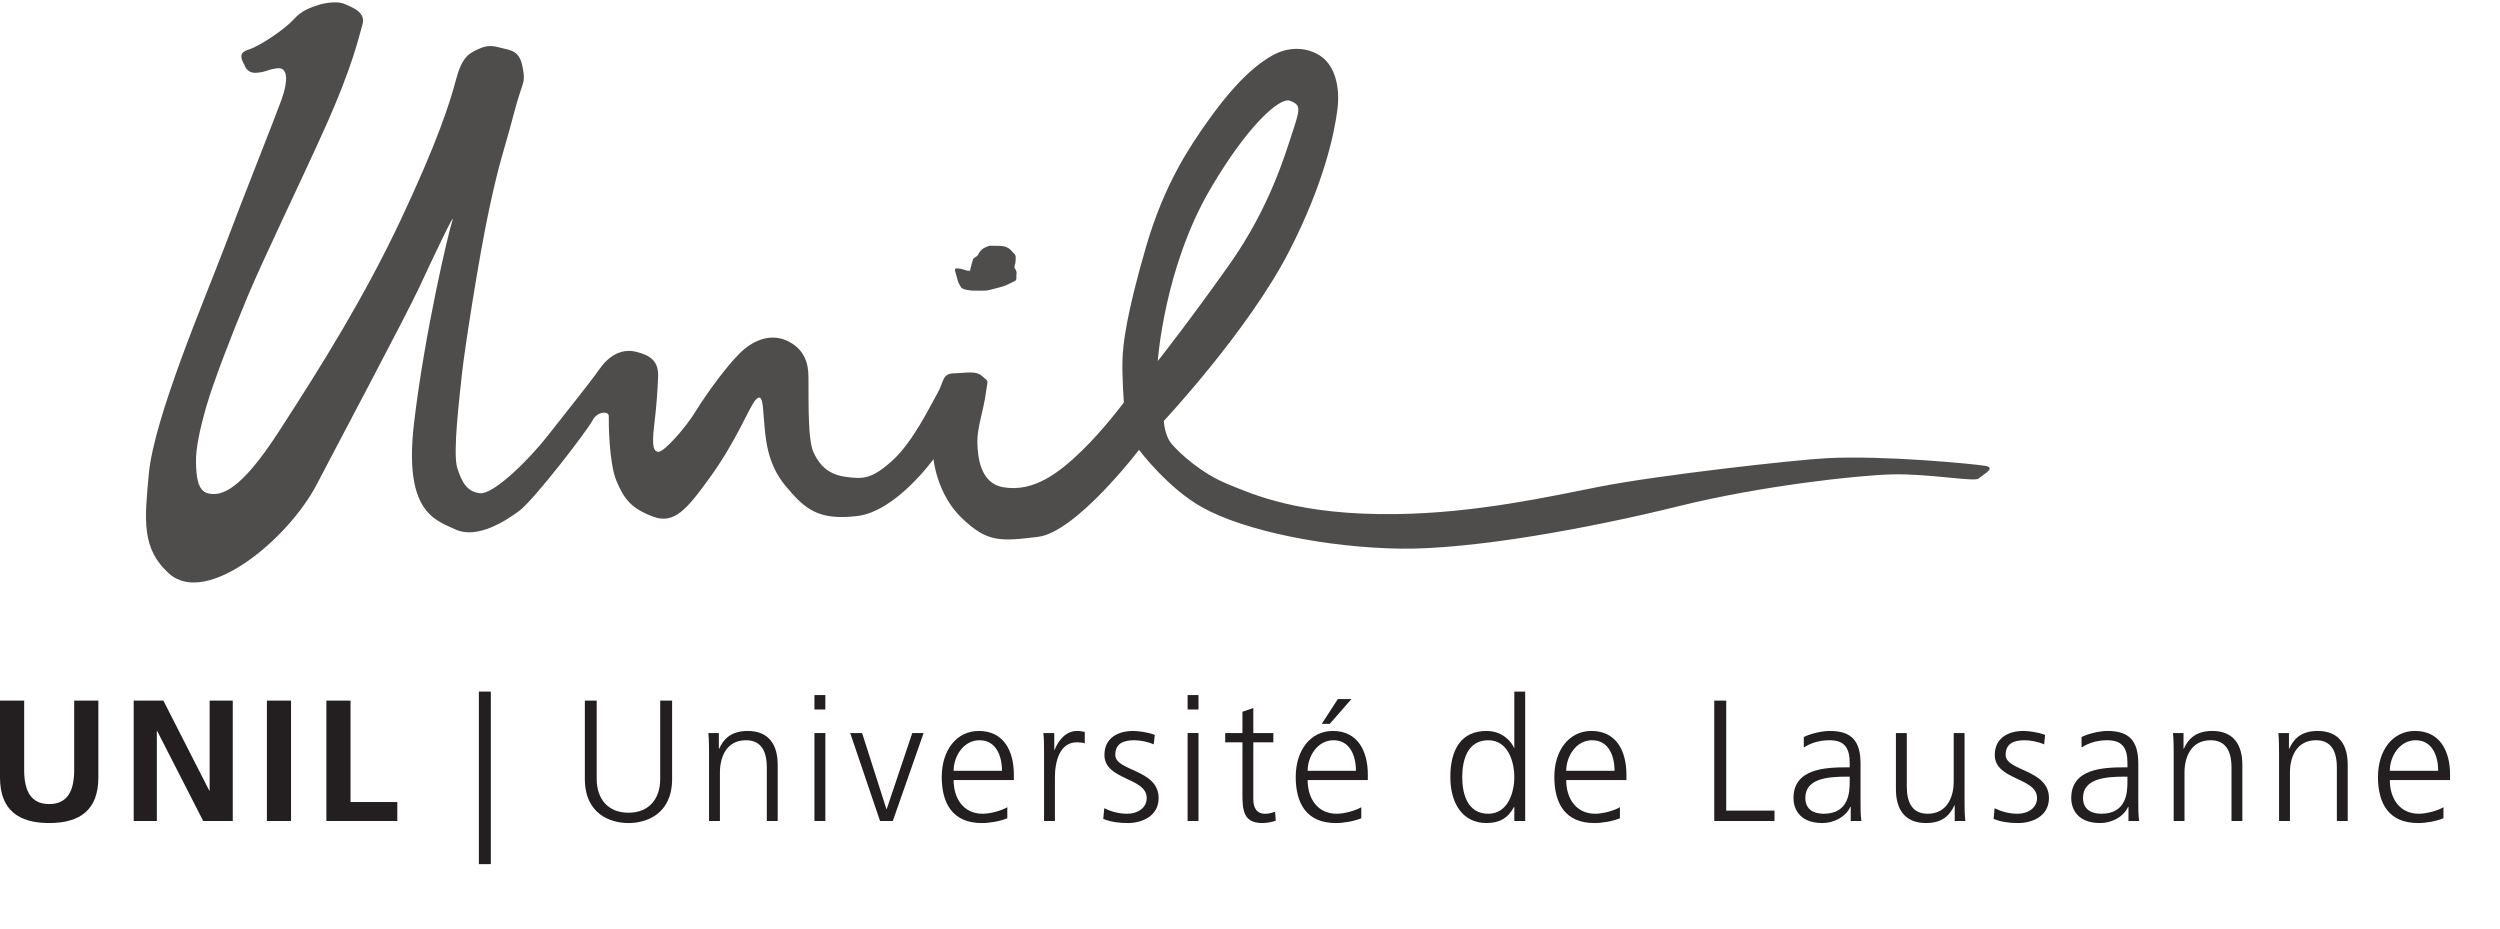 <?xml version="1.0" encoding="UTF-8" standalone="no"?>
<!-- Created with Inkscape (http://www.inkscape.org/) -->

<svg
   version="1.1"
   id="svg1"
   width="208"
   height="77.333"
   viewBox="0 0 208 77.333"
   sodipodi:docname="UNIL_bw.svg"
   inkscape:version="1.3.2 (091e20ef0f, 2023-11-25)"
   xmlns:inkscape="http://www.inkscape.org/namespaces/inkscape"
   xmlns:sodipodi="http://sodipodi.sourceforge.net/DTD/sodipodi-0.dtd"
   xmlns="http://www.w3.org/2000/svg"
   xmlns:svg="http://www.w3.org/2000/svg">
  <defs
     id="defs1" />
  <sodipodi:namedview
     id="namedview1"
     pagecolor="#505050"
     bordercolor="#ffffff"
     borderopacity="1"
     inkscape:showpageshadow="0"
     inkscape:pageopacity="0"
     inkscape:pagecheckerboard="1"
     inkscape:deskcolor="#505050"
     inkscape:zoom="11.841346"
     inkscape:cx="103.95778"
     inkscape:cy="38.63581"
     inkscape:window-width="3440"
     inkscape:window-height="1371"
     inkscape:window-x="0"
     inkscape:window-y="32"
     inkscape:window-maximized="1"
     inkscape:current-layer="g1">
    <inkscape:page
       x="0"
       y="0"
       inkscape:label="1"
       id="page1"
       width="208"
       height="77.333"
       margin="0"
       bleed="0" />
  </sodipodi:namedview>
  <g
     id="g1"
     inkscape:groupmode="layer"
     inkscape:label="1">
    <path
       id="path1"
       d="m 1242.05,290.016 c -6.98,1.172 -63.33,6.718 -99.42,4.804 -20.08,-1.066 -105.29,-10.582 -142.13,-17.847 -32.297,-6.387 -77.461,-16.426 -126.855,-17.11 -61.094,-0.859 -89.922,12.325 -106.04,18.946 -16.089,6.64 -29.121,18.629 -34.453,24.703 -4.781,5.488 -5.093,14.648 -5.093,14.648 0,0 52.996,56.61 78.437,106.211 21.758,42.383 28.199,73.496 30.106,88.359 1.933,14.852 -1.868,27.129 -9.551,32.997 -7.754,5.859 -19.715,7.382 -30.887,1.171 -15.449,-8.535 -29.57,-25.632 -40.871,-41.57 -11.262,-15.949 -26.922,-39.023 -38.328,-78.105 -12.422,-42.715 -14.453,-60.891 -14.785,-70.703 -0.356,-9.786 0.859,-26.836 0.859,-26.836 0,0 -12.609,-17.012 -26.621,-30.528 -14.004,-13.492 -29.668,-25.718 -48.75,-22.515 -14.707,2.48 -16.098,19.449 -16.273,28.343 -0.157,8.868 3.976,20.383 5.253,30.149 1.301,9.726 2.114,6.922 -1.941,10.781 -4.07,3.887 -9.719,2.227 -17.676,2.031 -7.937,-0.195 -6.23,-4.914 -10.715,-12.695 -4.453,-7.773 -15.23,-30.363 -28.23,-42.051 -13.008,-11.676 -18.391,-11.402 -28.621,-10.094 -10.227,1.29 -16.152,6.149 -20.488,15.172 -4.356,9.024 -2.766,41.621 -3.364,50.528 -0.64,8.886 -4.898,15.281 -12.422,19.09 -9.082,4.64 -19.019,2.218 -27.578,-4.832 -8.855,-7.258 -23.992,-28.372 -30.406,-38.868 -6.43,-10.527 -19.809,-25.507 -23.32,-25.382 -4.18,0.148 -3.789,7.199 -2.356,19.269 0.949,7.988 1.864,18.594 2.157,27.949 0.343,9.297 -4.668,13.211 -13.922,15.399 -9.243,2.179 -17.075,-2.762 -22.766,-10.867 -6.57,-9.336 -19.27,-24.961 -32.449,-41.758 -13.203,-16.797 -34.223,-36.617 -42.129,-35.895 -7.934,0.762 -11.457,6.445 -14.399,15.899 -2.925,9.437 1.606,45.668 3.008,59.156 1.407,13.496 10.449,72.43 17.141,103.476 6.687,31.024 9.18,35.614 15.105,58.282 5.911,22.656 7.661,18.769 5.688,29.57 -1.945,10.801 -7.539,10.613 -13.574,12.227 -5.996,1.609 -8.696,1.718 -14.375,-0.879 -5.703,-2.618 -10.051,-4.875 -13.813,-19.2 -3.765,-14.347 -11.656,-38.945 -34.351,-87.168 -22.688,-48.222 -48.848,-90.214 -76.567,-133.007 -23.887,-36.891 -35.801,-40.309 -44.004,-38.473 -6.836,1.543 -7.5,11.074 -7.676,19.469 -0.195,8.418 2.278,20.32 6.528,35.105 4.258,14.778 15.445,43.899 25.613,68.262 10.203,24.387 31.082,67.16 48.086,104.844 18.606,41.25 21.941,59.445 23.809,65.285 2.414,7.566 -4.981,10.633 -10.965,13.172 -5.981,2.55 -15.61,-0.301 -15.61,-0.301 -6.355,-2.07 -11.14,-3.555 -16.492,-9.445 -5.351,-5.887 -20.886,-16.571 -28.105,-18.739 -5.266,-1.601 -5.574,-4.394 -2.625,-9.492 0,0 1.426,-5.723 7.996,-5 6.555,0.703 5.078,1.582 12.109,2.735 7.024,1.152 7.735,-6.895 3.074,-19.805 -4.668,-12.891 -23.164,-58.965 -35.464,-91.68 C 128.191,394.508 96.238,319.977 93.066,284.766 90.481,256.504 88.293,238.164 105.867,222.559 c 23.344,-20.743 74.453,21.425 92.426,56.152 11.934,22.984 56.094,105.934 64.156,123.375 8.071,17.449 23.149,49.141 20.512,41.277 -2.578,-7.84 -17.285,-70.32 -23.906,-126.101 -6.633,-55.758 12.605,-60.973 25.918,-67.047 13.32,-6.055 30.679,4.883 39.746,11.582 9.136,6.66 42.949,50.66 45.933,56.637 3.012,5.945 10.317,5.937 10.18,2.664 -0.09,-3.27 0.039,-29.071 4.781,-40.434 4.746,-11.367 9.192,-17.129 22.563,-22.266 13.32,-5.117 21.012,3.594 36.48,25.157 15.918,22.144 23.989,42.847 27.629,47.281 5.028,6.074 4.817,-3.359 5.645,-12.336 0.925,-9.91 1.406,-26.648 13.508,-41.078 12.085,-14.414 20.386,-21.699 44.746,-18.789 24.375,2.871 47.773,35.621 47.773,35.621 0,0 2.051,-22.008 17.832,-37.008 15.816,-15.039 23.609,-14.551 47.52,-11.641 23.914,2.872 63.211,54.43 63.211,54.43 0,0 17.902,-23.883 39.472,-35.933 26.946,-15.059 79.082,-25.235 123.86,-25.86 44.793,-0.625 117.449,12.5 174.718,26.66 50.48,12.5 110.52,19.18 132.91,19.786 22.45,0.625 51.84,-4.844 54.25,-2.598 2.41,2.246 11.29,6.738 4.32,7.926 z M 757.273,463.473 c 22.793,38.867 43.227,57.558 49.79,54.922 6.542,-2.637 6.5,-4.434 1.753,-18.75 -4.707,-14.278 -14.324,-47.676 -39.668,-83.555 -25.386,-35.879 -44.878,-60.5 -44.878,-60.5 0,0 3.875,58.234 33.003,107.883 v 0"
       style="fill:#4f4c4c;fill-opacity:1;fill-rule:evenodd;stroke:none"
       transform="matrix(0.133,0,0,-0.133,0,77.333)" />
    <path
       id="path2"
       d="m 597.488,411.891 c 0.039,0.547 -0.879,1.914 1.875,1.629 2.739,-0.282 5.157,-1.219 5.45,-1.329 0.277,-0.105 1.964,-0.164 1.964,-0.164 0,0 1.594,7.051 2.286,7.782 0.671,0.722 2.089,0.976 2.8,2.363 0.715,1.398 1.914,3.43 4.426,4.484 2.488,1.055 2.41,1.16 4.973,1.055 2.539,-0.078 5.758,0.078 7.633,-0.637 1.898,-0.73 2.421,-0.945 3.703,-2.402 1.281,-1.473 2.863,-2.371 2.785,-4.168 -0.051,-1.797 0,-2.277 -0.215,-3.691 -0.234,-1.399 -1.047,-2.129 -0.219,-3.411 0.805,-1.238 1.156,-2.019 0.942,-3.523 -0.286,-1.504 0.418,-3.606 -1.016,-4.219 -1.445,-0.625 -5.98,-3.105 -7.895,-3.515 -1.89,-0.411 -8.496,-2.454 -10.23,-2.481 -1.684,-0.019 -7.187,-0.129 -8.984,0.027 -1.782,0.157 -5.911,0.696 -6.614,2.129 -0.73,1.457 -1.379,2.043 -1.902,3.762 -0.488,1.707 -1.762,6.309 -1.762,6.309 v 0"
       style="fill:#4f4c4c;fill-opacity:1;fill-rule:evenodd;stroke:none"
       transform="matrix(0.133,0,0,-0.133,0,77.333)" />
    <path
       id="path3"
       d="M 0,143.184 H 15.129 V 99.707 c 0,-12.851 4.09,-21.25 15.625,-21.25 11.57,0 15.652,8.399 15.652,21.25 v 43.477 h 15.125 V 95.078 C 61.531,74.883 50.105,66.582 30.754,66.582 11.438,66.582 0,74.883 0,95.078 v 48.106 0"
       style="fill:#231f20;fill-opacity:1;fill-rule:nonzero;stroke:none"
       transform="matrix(0.133,0,0,-0.133,0,77.333)" />
    <path
       id="path4"
       d="m 83.633,143.184 h 18.562 l 28.723,-56.328 h 0.227 v 56.328 h 14.468 V 67.871 H 127.117 L 98.312,124.199 H 98.113 V 67.871 H 83.633 v 75.313 0"
       style="fill:#231f20;fill-opacity:1;fill-rule:nonzero;stroke:none"
       transform="matrix(0.133,0,0,-0.133,0,77.333)" />
    <path
       id="path5"
       d="m 166.953,143.184 h 15.11 V 67.871 h -15.11 v 75.313 0"
       style="fill:#231f20;fill-opacity:1;fill-rule:nonzero;stroke:none"
       transform="matrix(0.133,0,0,-0.133,0,77.333)" />
    <path
       id="path6"
       d="m 204.172,143.184 h 15.113 V 79.727 h 29.262 V 67.871 h -44.375 v 75.313 0"
       style="fill:#231f20;fill-opacity:1;fill-rule:nonzero;stroke:none"
       transform="matrix(0.133,0,0,-0.133,0,77.333)" />
    <path
       id="path7"
       d="M 307.043,148.828 V 40.879 h -7.48 V 148.828 h 7.48 v 0"
       style="fill:#231f20;fill-opacity:1;fill-rule:nonzero;stroke:none"
       transform="matrix(0.133,0,0,-0.133,0,77.333)" />
    <path
       id="path8"
       d="m 420.449,94.199 c 0,-22.227 -16.277,-27.617 -27.312,-27.617 -10.996,0 -27.278,5.391 -27.278,27.617 v 48.985 h 7.411 V 94.199 c 0,-12.285 6.835,-21.152 19.867,-21.152 13.074,0 19.863,8.867 19.863,21.152 v 48.985 h 7.449 v -48.985 0"
       style="fill:#231f20;fill-opacity:1;fill-rule:nonzero;stroke:none"
       transform="matrix(0.133,0,0,-0.133,0,77.333)" />
    <path
       id="path9"
       d="m 443.547,109.961 c 0,4.219 0,8.535 -0.449,12.93 h 6.597 v -9.786 h 0.219 c 2.266,4.942 6.395,11.094 17.832,11.094 13.555,0 18.75,-9.062 18.75,-21.133 V 67.871 h -6.808 v 33.438 c 0,10.39 -3.641,17.07 -13.055,17.07 -12.403,0 -16.274,-10.899 -16.274,-20.078 V 67.871 h -6.812 v 42.09 0"
       style="fill:#231f20;fill-opacity:1;fill-rule:nonzero;stroke:none"
       transform="matrix(0.133,0,0,-0.133,0,77.333)" />
    <path
       id="path10"
       d="m 516.301,137.617 h -6.821 v 9.024 h 6.821 v -9.024 m -6.821,-14.726 h 6.821 V 67.871 h -6.821 v 55.02 0"
       style="fill:#231f20;fill-opacity:1;fill-rule:nonzero;stroke:none"
       transform="matrix(0.133,0,0,-0.133,0,77.333)" />
    <path
       id="path11"
       d="m 558.508,67.871 h -7.988 l -18.672,55.02 h 7.441 l 15.215,-47.559 h 0.191 l 15.996,47.559 h 7.09 L 558.508,67.871 v 0"
       style="fill:#231f20;fill-opacity:1;fill-rule:nonzero;stroke:none"
       transform="matrix(0.133,0,0,-0.133,0,77.333)" />
    <path
       id="path12"
       d="m 630.145,69.59 c -4.754,-1.933 -10.907,-3.008 -15.985,-3.008 -18.215,0 -25.039,12.285 -25.039,28.789 0,16.856 9.297,28.828 23.192,28.828 15.57,0 21.917,-12.5 21.917,-27.285 V 93.457 h -37.675 c 0,-11.66 6.289,-21.055 18.164,-21.055 4.937,0 12.183,2.07 15.426,4.102 v -6.914 m -3.336,29.668 c 0,9.629 -3.911,19.121 -14.036,19.121 -10.058,0 -16.218,-10.039 -16.218,-19.121 h 30.254 v 0"
       style="fill:#231f20;fill-opacity:1;fill-rule:nonzero;stroke:none"
       transform="matrix(0.133,0,0,-0.133,0,77.333)" />
    <path
       id="path13"
       d="m 653.113,110.625 c 0,6.016 0,8.301 -0.425,12.266 h 6.824 v -10.567 h 0.183 c 2.485,6.172 7.153,11.875 14.121,11.875 1.645,0 3.579,-0.312 4.77,-0.644 v -7.129 c -1.391,0.469 -3.227,0.664 -4.961,0.664 -10.793,0 -13.711,-12.11 -13.711,-22.012 v -27.207 h -6.801 v 42.754 0"
       style="fill:#231f20;fill-opacity:1;fill-rule:nonzero;stroke:none"
       transform="matrix(0.133,0,0,-0.133,0,77.333)" />
    <path
       id="path14"
       d="m 690.793,75.859 c 4.07,-2.031 9.082,-3.457 14.336,-3.457 6.465,0 12.207,3.574 12.207,9.824 0,13.047 -26.445,11.035 -26.445,26.972 0,10.899 8.875,15 17.91,15 2.929,0 8.75,-0.644 13.594,-2.461 l -0.657,-5.937 c -3.515,1.601 -8.406,2.578 -12.175,2.578 -7.012,0 -11.875,-2.168 -11.875,-9.18 0,-10.234 27.109,-8.945 27.109,-26.972 0,-11.641 -10.942,-15.645 -19.238,-15.645 -5.278,0 -10.571,0.625 -15.414,2.598 l 0.648,6.68 v 0"
       style="fill:#231f20;fill-opacity:1;fill-rule:nonzero;stroke:none"
       transform="matrix(0.133,0,0,-0.133,0,77.333)" />
    <path
       id="path15"
       d="m 749.734,137.617 h -6.812 v 9.024 h 6.812 v -9.024 m -6.812,-14.726 h 6.812 V 67.871 h -6.812 v 55.02 0"
       style="fill:#231f20;fill-opacity:1;fill-rule:nonzero;stroke:none"
       transform="matrix(0.133,0,0,-0.133,0,77.333)" />
    <path
       id="path16"
       d="M 796.555,117.09 H 784.031 V 81.484 c 0,-4.981 1.821,-9.082 7.348,-9.082 2.586,0 4.297,0.567 6.266,1.309 l 0.429,-5.605 c -1.629,-0.684 -4.988,-1.524 -8.328,-1.524 -12.09,0 -12.527,8.301 -12.527,18.359 V 117.09 h -10.781 v 5.801 h 10.781 v 13.3 l 6.812,2.364 v -15.664 h 12.524 v -5.801 0"
       style="fill:#231f20;fill-opacity:1;fill-rule:nonzero;stroke:none"
       transform="matrix(0.133,0,0,-0.133,0,77.333)" />
    <path
       id="path17"
       d="m 851.57,69.59 c -4.722,-1.933 -10.906,-3.008 -15.957,-3.008 -18.238,0 -25.054,12.285 -25.054,28.789 0,16.856 9.296,28.828 23.218,28.828 15.532,0 21.887,-12.5 21.887,-27.285 V 93.457 H 818.02 c 0,-11.66 6.277,-21.055 18.144,-21.055 4.949,0 12.156,2.07 15.406,4.102 v -6.914 m -3.34,29.668 c 0,9.629 -3.906,19.121 -14.042,19.121 -10.016,0 -16.168,-10.039 -16.168,-19.121 h 30.21 M 836.902,144.16 h 8.52 l -13.574,-15.527 h -4.985 l 10.039,15.527 v 0"
       style="fill:#231f20;fill-opacity:1;fill-rule:nonzero;stroke:none"
       transform="matrix(0.133,0,0,-0.133,0,77.333)" />
    <path
       id="path18"
       d="m 954.102,67.871 h -6.805 v 8.77 h -0.207 c -3.672,-7.051 -9.285,-10.059 -17.176,-10.059 -15.101,0 -22.641,12.5 -22.641,28.789 0,16.738 6.489,28.828 22.641,28.828 10.816,0 16.219,-7.871 17.176,-10.586 h 0.207 v 35.215 h 6.805 V 67.871 m -23.086,4.531 c 12.082,0 16.281,12.949 16.281,22.969 0,10.059 -4.199,23.008 -16.281,23.008 -12.977,0 -16.297,-12.324 -16.297,-23.008 0,-10.664 3.32,-22.969 16.297,-22.969 v 0"
       style="fill:#231f20;fill-opacity:1;fill-rule:nonzero;stroke:none"
       transform="matrix(0.133,0,0,-0.133,0,77.333)" />
    <path
       id="path19"
       d="m 1013.37,69.59 c -4.76,-1.933 -10.91,-3.008 -16.007,-3.008 -18.215,0 -25.027,12.285 -25.027,28.789 0,16.856 9.305,28.828 23.203,28.828 15.551,0 21.891,-12.5 21.891,-27.285 V 93.457 h -37.657 c 0,-11.66 6.29,-21.055 18.165,-21.055 4.922,0 12.192,2.07 15.432,4.102 v -6.914 m -3.38,29.668 c 0,9.629 -3.85,19.121 -14.006,19.121 -10.039,0 -16.211,-10.039 -16.211,-19.121 h 30.217 v 0"
       style="fill:#231f20;fill-opacity:1;fill-rule:nonzero;stroke:none"
       transform="matrix(0.133,0,0,-0.133,0,77.333)" />
    <path
       id="path20"
       d="m 1072.38,143.184 h 7.48 V 74.356 h 30.21 v -6.484 h -37.69 v 75.313 0"
       style="fill:#231f20;fill-opacity:1;fill-rule:nonzero;stroke:none"
       transform="matrix(0.133,0,0,-0.133,0,77.333)" />
    <path
       id="path21"
       d="m 1157.75,76.719 h -0.25 c -3,-6.582 -10.65,-10.137 -17.45,-10.137 -15.65,0 -18.12,10.586 -18.12,15.527 0,18.477 19.62,19.336 33.86,19.336 h 1.31 v 2.813 c 0,9.355 -3.36,14.121 -12.48,14.121 -5.75,0 -11.14,-1.289 -16.23,-4.531 v 6.562 c 4.18,2.07 11.33,3.789 16.23,3.789 13.56,0 19.27,-6.152 19.27,-20.488 V 79.414 c 0,-4.414 0,-7.754 0.54,-11.543 h -6.68 v 8.848 m -0.65,18.887 h -1.93 c -11.78,0 -25.81,-1.191 -25.81,-13.262 0,-7.266 5.19,-9.941 11.46,-9.941 15.95,0 16.28,13.926 16.28,19.863 v 3.34 0"
       style="fill:#231f20;fill-opacity:1;fill-rule:nonzero;stroke:none"
       transform="matrix(0.133,0,0,-0.133,0,77.333)" />
    <path
       id="path22"
       d="m 1228.96,80.82 c 0,-4.18 0,-8.555 0.47,-12.949 h -6.63 v 9.824 h -0.18 c -2.32,-4.961 -6.38,-11.113 -17.78,-11.113 -13.62,0 -18.82,9.062 -18.82,21.133 v 35.176 h 6.8 V 89.473 c 0,-10.391 3.68,-17.07 13.07,-17.07 12.38,0 16.28,10.918 16.28,20.078 v 30.41 h 6.79 v -42.071 0"
       style="fill:#231f20;fill-opacity:1;fill-rule:nonzero;stroke:none"
       transform="matrix(0.133,0,0,-0.133,0,77.333)" />
    <path
       id="path23"
       d="m 1247.75,75.859 c 4.1,-2.031 9.06,-3.457 14.35,-3.457 6.49,0 12.2,3.574 12.2,9.824 0,13.047 -26.44,11.035 -26.44,26.972 0,10.899 8.85,15 17.9,15 2.9,0 8.76,-0.644 13.6,-2.461 l -0.65,-5.937 c -3.54,1.601 -8.43,2.578 -12.18,2.578 -7,0 -11.87,-2.168 -11.87,-9.18 0,-10.234 27.09,-8.945 27.09,-26.972 0,-11.641 -10.89,-15.645 -19.21,-15.645 -5.27,0 -10.57,0.625 -15.42,2.598 l 0.63,6.68 v 0"
       style="fill:#231f20;fill-opacity:1;fill-rule:nonzero;stroke:none"
       transform="matrix(0.133,0,0,-0.133,0,77.333)" />
    <path
       id="path24"
       d="m 1331.5,76.719 h -0.22 c -3.02,-6.582 -10.67,-10.137 -17.46,-10.137 -15.68,0 -18.14,10.586 -18.14,15.527 0,18.477 19.62,19.336 33.86,19.336 h 1.31 v 2.813 c 0,9.355 -3.36,14.121 -12.56,14.121 -5.67,0 -11.1,-1.289 -16.15,-4.531 v 6.562 c 4.2,2.07 11.33,3.789 16.15,3.789 13.64,0 19.35,-6.152 19.35,-20.488 V 79.414 c 0,-4.414 0,-7.754 0.54,-11.543 h -6.68 v 8.848 m -0.65,18.887 h -1.94 c -11.77,0 -25.84,-1.191 -25.84,-13.262 0,-7.266 5.22,-9.941 11.5,-9.941 15.95,0 16.28,13.926 16.28,19.863 v 3.34 0"
       style="fill:#231f20;fill-opacity:1;fill-rule:nonzero;stroke:none"
       transform="matrix(0.133,0,0,-0.133,0,77.333)" />
    <path
       id="path25"
       d="m 1359.77,109.961 c 0,4.219 0,8.535 -0.45,12.93 h 6.61 v -9.786 h 0.2 c 2.28,4.942 6.4,11.094 17.81,11.094 13.61,0 18.79,-9.062 18.79,-21.133 V 67.871 h -6.78 v 33.438 c 0,10.39 -3.69,17.07 -13.09,17.07 -12.38,0 -16.31,-10.899 -16.31,-20.078 V 67.871 h -6.78 v 42.09 0"
       style="fill:#231f20;fill-opacity:1;fill-rule:nonzero;stroke:none"
       transform="matrix(0.133,0,0,-0.133,0,77.333)" />
    <path
       id="path26"
       d="m 1425.69,109.961 c 0,4.219 0,8.535 -0.42,12.93 h 6.61 v -9.786 h 0.2 c 2.26,4.942 6.35,11.094 17.8,11.094 13.6,0 18.77,-9.062 18.77,-21.133 V 67.871 h -6.8 v 33.438 c 0,10.39 -3.67,17.07 -13.03,17.07 -12.44,0 -16.31,-10.899 -16.31,-20.078 V 67.871 h -6.82 v 42.09 0"
       style="fill:#231f20;fill-opacity:1;fill-rule:nonzero;stroke:none"
       transform="matrix(0.133,0,0,-0.133,0,77.333)" />
    <path
       id="path27"
       d="m 1528.55,69.59 c -4.73,-1.933 -10.92,-3.008 -15.94,-3.008 -18.29,0 -25.04,12.285 -25.04,28.789 0,16.856 9.25,28.828 23.16,28.828 15.54,0 21.94,-12.5 21.94,-27.285 V 93.457 h -37.68 c 0,-11.66 6.27,-21.055 18.14,-21.055 4.97,0 12.2,2.07 15.42,4.102 v -6.914 m -3.32,29.668 c 0,9.629 -3.91,19.121 -14.06,19.121 -10.03,0 -16.18,-10.039 -16.18,-19.121 h 30.24 v 0"
       style="fill:#231f20;fill-opacity:1;fill-rule:nonzero;stroke:none"
       transform="matrix(0.133,0,0,-0.133,0,77.333)" />
  </g>
</svg>
